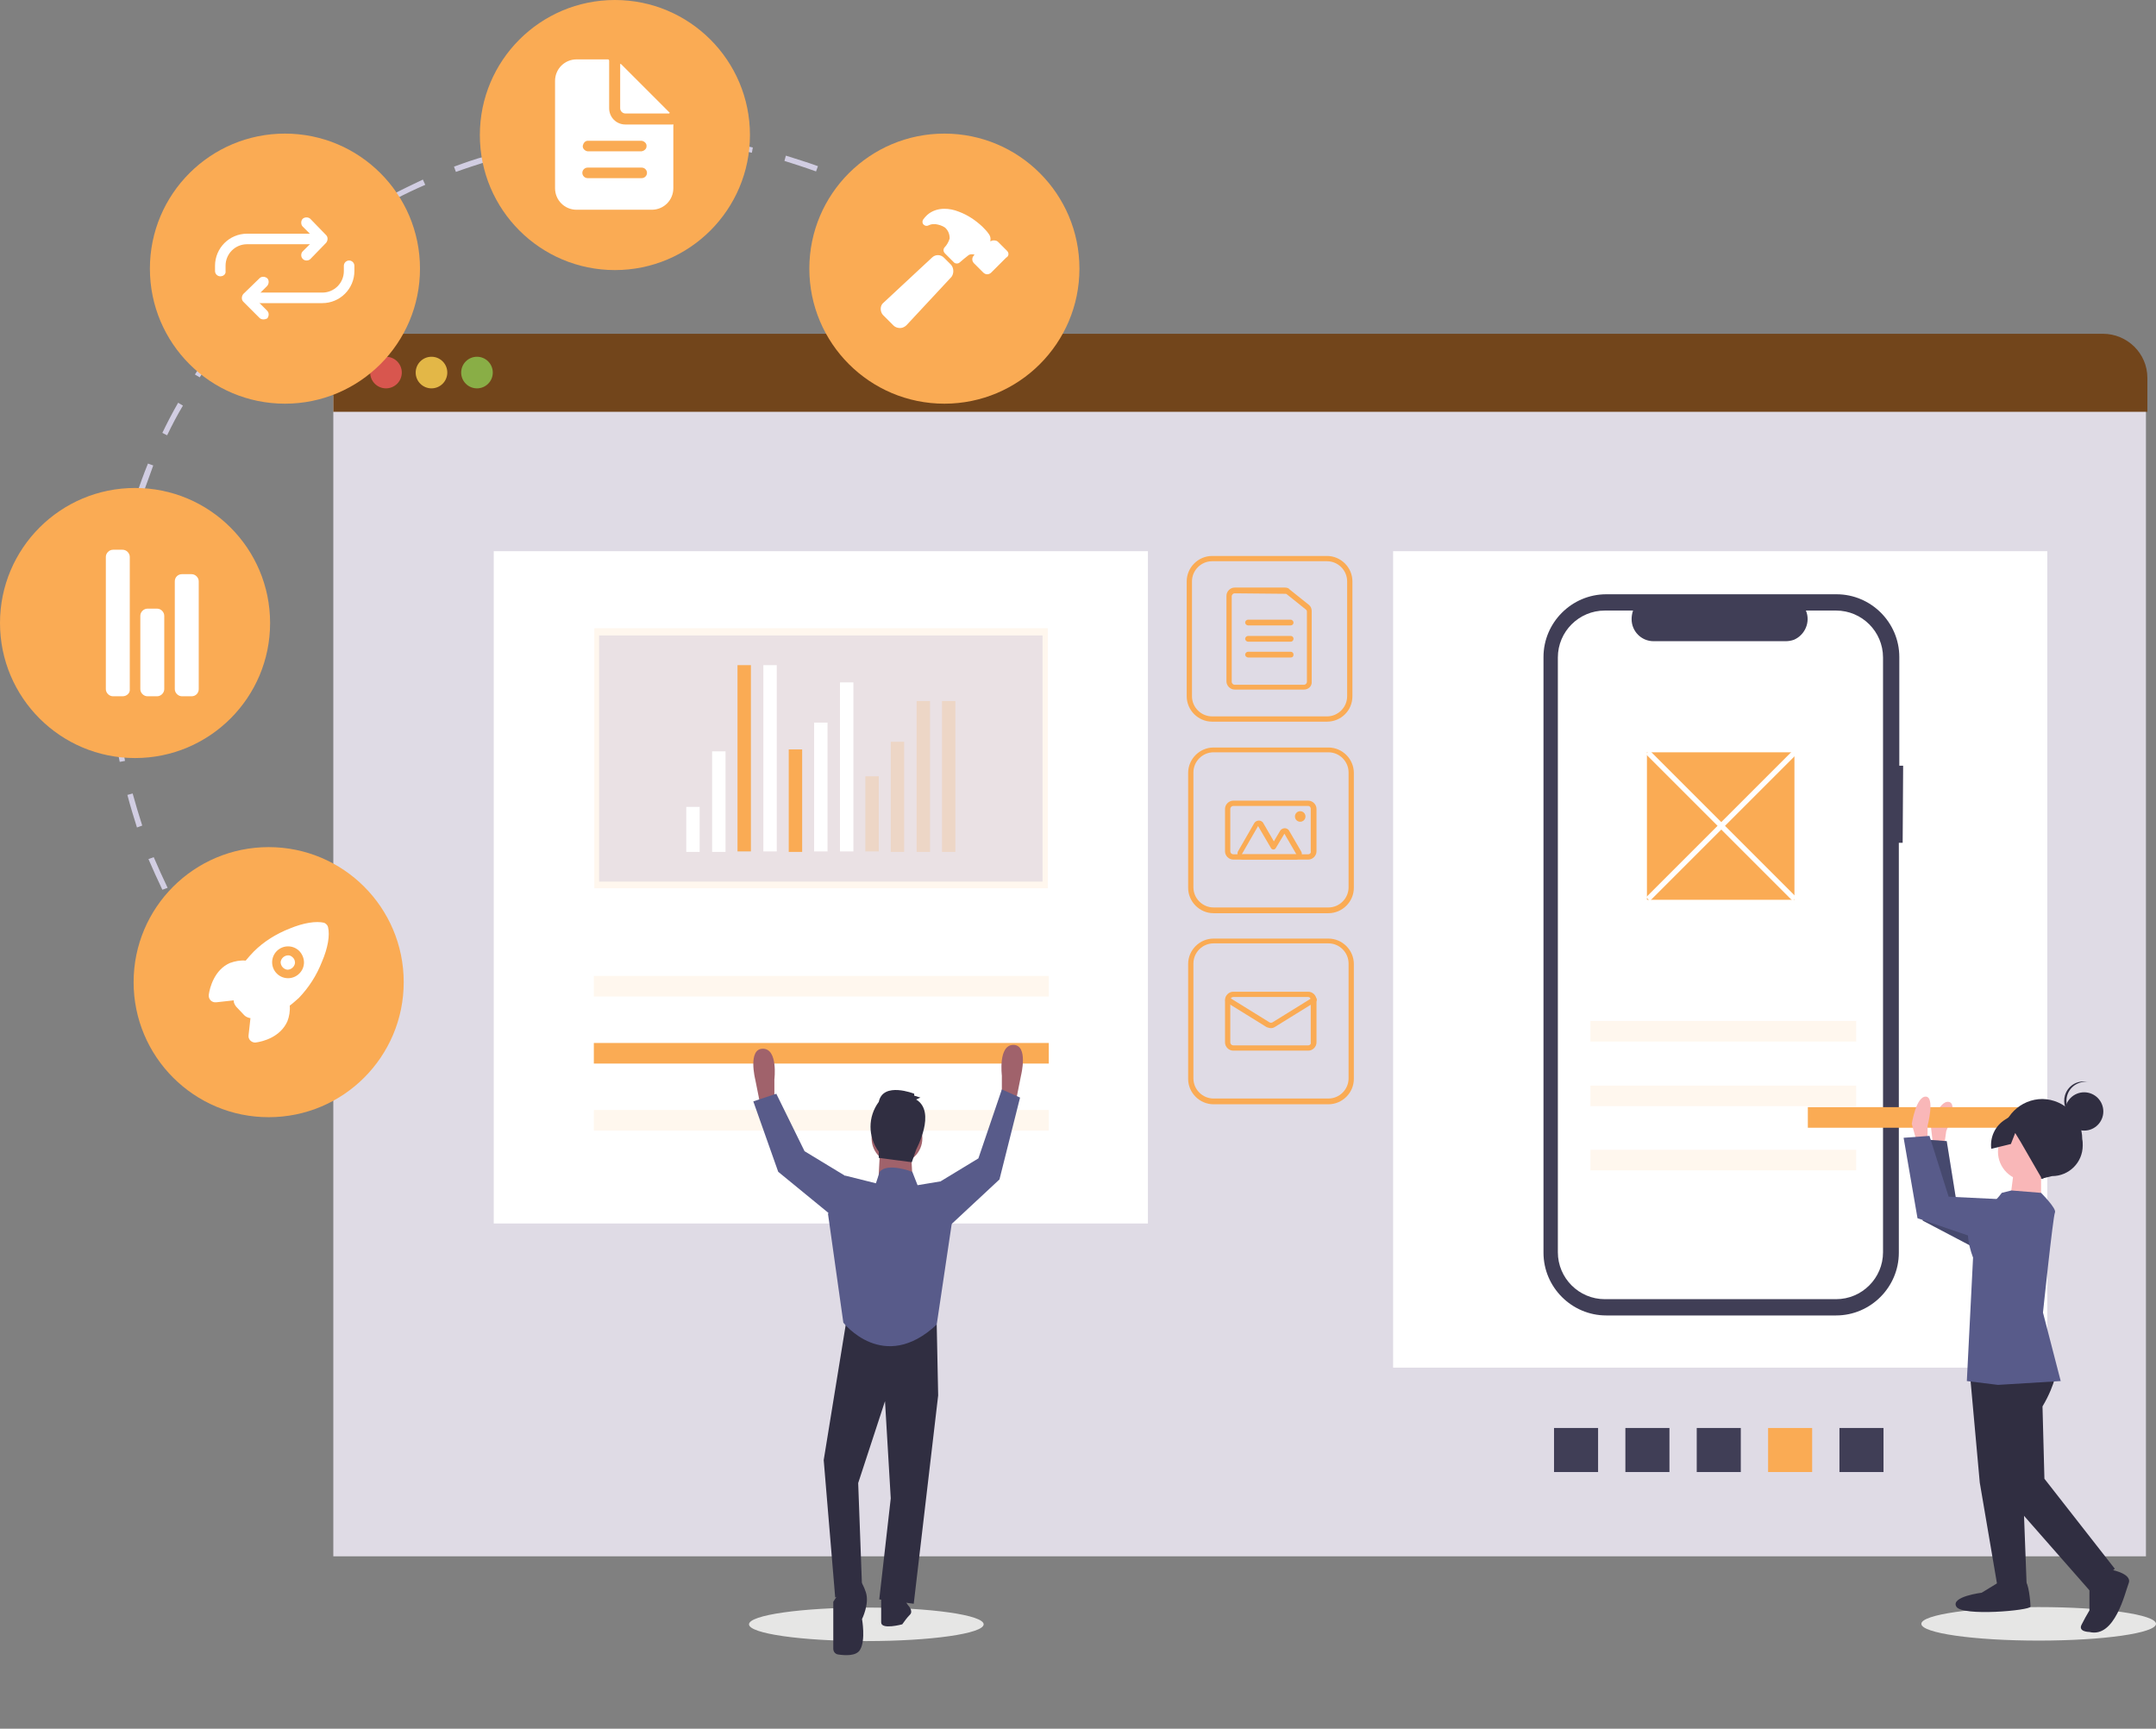 <?xml version="1.0" encoding="utf-8"?>
<!-- Generator: Adobe Illustrator 24.0.1, SVG Export Plug-In . SVG Version: 6.00 Build 0)  -->
<svg version="1.1" id="Layer_1" xmlns="http://www.w3.org/2000/svg" xmlns:xlink="http://www.w3.org/1999/xlink" x="0px" y="0px"
	 viewBox="0 0 450.2 361" style="enable-background:new 0 0 450.2 361;" xml:space="preserve">
<rect x="0" y="0" width="450.2" height="361" fill="#808080" stroke="none"/>
<style type="text/css">
	.st0{fill:#D1CDE2;}
	.st1{fill:#DFDBE5;}
	.st2{fill:#FFFFFF;}
	.st3{fill:#E6E6E5;}
	.st4{fill:#403E56;}
	.st5{opacity:0.1;fill:#FAAB54;enable-background:new    ;}
	.st6{fill:#FAAB54;}
	.st7{fill:#A0626B;}
	.st8{fill:#302E41;}
	.st9{fill:#585B8A;}
	.st10{fill:#F9B7B8;}
	.st11{opacity:0.2;fill:#010101;enable-background:new    ;}
	.st12{fill:#72451B;}
	.st13{opacity:0.8;fill:#F15A5B;enable-background:new    ;}
	.st14{opacity:0.8;fill:#FFD353;enable-background:new    ;}
	.st15{opacity:0.8;fill:#8EC851;enable-background:new    ;}
	.st16{opacity:0.2;fill:#9787C0;enable-background:new    ;}
	.st17{fill:#DFE3EE;}
	.st18{opacity:0.2;fill:#FAAB54;enable-background:new    ;}
</style>
<title>medium</title>
<g id="Layer_2_1_">
	<g id="Layer_1-2">
		<path class="st0" d="M133,248c-1.2,0-2.3,0-3.5-0.1v-1.2c1.1,0,2.3,0.1,3.5,0.1s2.3,0,3.5-0.1v1.2C135.4,248,134.2,248,133,248z
			 M122.5,247.5c-2.3-0.2-4.7-0.5-7-0.9l0.2-1.2c2.3,0.4,4.6,0.7,6.9,0.9L122.5,247.5z M143.6,247.5l-0.1-1.2
			c2.3-0.2,4.6-0.5,6.9-0.9l0.2,1.2C148.2,247,145.9,247.3,143.6,247.5L143.6,247.5z M108.6,245.3c-2.3-0.5-4.6-1.1-6.8-1.8l0.3-1.1
			c2.2,0.7,4.5,1.2,6.7,1.8L108.6,245.3z M157.5,245.3l-0.3-1.1c2.3-0.5,4.5-1.1,6.8-1.8l0.3,1.1
			C162.1,244.2,159.8,244.8,157.5,245.3z M95.1,241.3c-2.2-0.8-4.4-1.7-6.5-2.6l0.5-1.1c2.1,0.9,4.3,1.8,6.5,2.6L95.1,241.3z
			 M171,241.3l-0.4-1.1c2.2-0.8,4.3-1.7,6.4-2.6l0.5,1.1C175.4,239.5,173.2,240.4,171,241.3L171,241.3z M82.2,235.6
			c-2.1-1.1-4.1-2.2-6.1-3.5l0.6-1c2,1.2,4,2.4,6.1,3.4L82.2,235.6z M183.9,235.6l-0.6-1c2.1-1.1,4.1-2.2,6.1-3.4l0.6,1
			c-2,1.1-4.1,2.2-6.1,3.3V235.6z M70.1,228.2c-1.9-1.3-3.8-2.8-5.7-4.2l0.7-0.9c1.8,1.4,3.7,2.9,5.6,4.2L70.1,228.2z M195.9,228.2
			l-0.7-1c1.9-1.3,3.8-2.7,5.6-4.2l0.7,0.9C199.7,225.4,197.8,226.9,195.9,228.2L195.9,228.2z M59.1,219.4c-1.7-1.6-3.4-3.2-5.1-4.9
			l0.8-0.8c1.6,1.7,3.3,3.3,5,4.9L59.1,219.4z M206.9,219.4l-0.8-0.9c1.7-1.6,3.4-3.2,5-4.9l0.8,0.8
			C210.3,216.2,208.6,217.8,206.9,219.4L206.9,219.4z M49.3,209.3c-1.5-1.8-3-3.6-4.4-5.5l0.9-0.7c1.4,1.9,2.8,3.7,4.3,5.4
			L49.3,209.3z M216.7,209.3l-0.9-0.8c1.5-1.8,3-3.6,4.4-5.4l0.9,0.7C219.7,205.7,218.2,207.5,216.7,209.3z M40.8,198.1
			c-1.3-2-2.5-4-3.7-6l1-0.6c1.1,2,2.4,4,3.6,5.9L40.8,198.1z M225.1,198l-1-0.6c1.3-1.9,2.5-4,3.6-6l1,0.6
			C227.6,193.9,226.4,196,225.1,198L225.1,198z M33.9,185.8c-1-2.1-2-4.3-2.9-6.4l1.1-0.4c0.9,2.1,1.9,4.3,2.9,6.4L33.9,185.8z
			 M232.1,185.7l-1-0.5c1-2.1,2-4.2,2.8-6.4l1.1,0.4C234.1,181.4,233.1,183.6,232.1,185.7L232.1,185.7z M28.6,172.8
			c-0.7-2.2-1.4-4.5-2-6.8l1.1-0.3c0.6,2.2,1.3,4.5,2,6.7L28.6,172.8z M237.4,172.7l-1.1-0.4c0.7-2.2,1.4-4.4,2-6.7l1.1,0.3
			C238.8,168.1,238.1,170.4,237.4,172.7L237.4,172.7z M25,159.1c-0.5-2.3-0.8-4.6-1.1-6.9L25,152c0.3,2.3,0.7,4.6,1.1,6.9L25,159.1z
			 M240.9,159l-1.1-0.2c0.4-2.3,0.8-4.6,1.1-6.9l1.2,0.1C241.8,154.4,241.4,156.7,240.9,159L240.9,159z M23.2,145.2
			c-0.1-2.3-0.2-4.7-0.2-7.1h1.2c0,2.3,0.1,4.7,0.2,7L23.2,145.2z M242.7,145l-1.2-0.1c0.1-2.3,0.2-4.6,0.2-7v-0.2h1.2v0.3
			C242.9,140.4,242.9,142.7,242.7,145z M24.4,131.2l-1.2-0.1c0.1-2.3,0.4-4.7,0.7-7l1.2,0.2C24.8,126.5,24.5,128.9,24.4,131.2z
			 M241.5,130.8c-0.1-2.3-0.4-4.7-0.7-6.9l1.2-0.2c0.3,2.3,0.5,4.7,0.7,7L241.5,130.8z M26.1,117.3l-1.1-0.2c0.4-2.3,1-4.6,1.5-6.9
			l1.1,0.3C27.1,112.8,26.6,115.1,26.1,117.3z M239.7,117c-0.4-2.3-1-4.6-1.6-6.8l1.1-0.3c0.6,2.3,1.1,4.6,1.6,6.9L239.7,117z
			 M29.6,103.8l-1.1-0.4c0.7-2.2,1.5-4.4,2.4-6.6l1.1,0.4C31.2,99.4,30.4,101.7,29.6,103.8z M236.2,103.5c-0.7-2.2-1.6-4.4-2.4-6.5
			l1.1-0.4c0.9,2.2,1.7,4.4,2.4,6.6L236.2,103.5z M34.9,90.9l-1-0.5c1-2.1,2.1-4.2,3.3-6.3l1,0.6C37,86.7,35.9,88.8,34.9,90.9z
			 M230.9,90.6c-1-2.1-2.1-4.2-3.2-6.2l1-0.6c1.2,2,2.3,4.1,3.3,6.2L230.9,90.6z M41.7,78.8l-1-0.6c1.3-2,2.6-3.9,4-5.8l0.9,0.7
			C44.3,74.9,43,76.8,41.7,78.8z M224,78.5c-1.3-1.9-2.6-3.8-4-5.7l0.9-0.7c1.4,1.9,2.8,3.8,4,5.8L224,78.5z M50,67.6l-0.9-0.8
			c1.5-1.8,3.1-3.5,4.7-5.2l0.8,0.8C53.1,64.1,51.5,65.8,50,67.6L50,67.6z M215.7,67.3c-1.5-1.8-3.1-3.5-4.7-5.2l0.8-0.8
			c1.6,1.7,3.2,3.4,4.8,5.2L215.7,67.3z M59.7,57.5L59,56.7c1.7-1.6,3.5-3.1,5.4-4.6L65,53C63.2,54.5,61.5,56,59.7,57.5z M206,57.3
			c-1.7-1.5-3.5-3.1-5.3-4.5l0.7-0.9c1.8,1.5,3.6,3,5.4,4.6L206,57.3z M70.6,48.8l-0.7-1c1.9-1.3,3.9-2.6,5.9-3.9l0.6,1
			C74.5,46.2,72.5,47.5,70.6,48.8z M195.1,48.7c-1.9-1.3-3.9-2.6-5.9-3.8l0.6-1c2,1.2,4,2.5,5.9,3.8L195.1,48.7z M82.5,41.6l-0.5-1
			c2.1-1.1,4.2-2.1,6.3-3.1l0.5,1.1C86.7,39.5,84.6,40.5,82.5,41.6z M183.1,41.4c-2-1.1-4.2-2.1-6.3-3l0.5-1.1c2.1,0.9,4.3,2,6.4,3
			L183.1,41.4z M95.2,35.9l-0.4-1.1c2.2-0.8,4.4-1.6,6.7-2.2l0.3,1.1C99.6,34.4,97.4,35.1,95.2,35.9z M170.4,35.8
			c-2.2-0.8-4.4-1.5-6.6-2.2l0.3-1.1c2.2,0.7,4.5,1.4,6.7,2.2L170.4,35.8z M108.6,32l-0.3-1.1c2.3-0.5,4.6-1,6.9-1.4l0.2,1.1
			C113.1,31,110.8,31.4,108.6,32z M157,31.9c-2.2-0.5-4.6-1-6.9-1.3l0.2-1.1c2.3,0.4,4.6,0.8,6.9,1.3L157,31.9z M122.3,29.7
			l-0.1-1.2c2.3-0.2,4.7-0.4,7-0.5v1.2C126.9,29.3,124.6,29.5,122.3,29.7L122.3,29.7z M143.2,29.7c-2.3-0.2-4.6-0.4-7-0.4v-1.2
			c2.3,0.1,4.7,0.2,7,0.4V29.7z"/>
		<rect x="69.6" y="82.6" class="st1" width="378.5" height="242.4"/>
		<rect x="103.1" y="115.1" class="st2" width="136.6" height="140.4"/>
		<rect x="290.9" y="115.1" class="st2" width="136.6" height="170.5"/>
		<ellipse class="st3" cx="425.7" cy="339.1" rx="24.5" ry="3.5"/>
		<ellipse class="st3" cx="180.9" cy="339.2" rx="24.5" ry="3.5"/>
		<path class="st4" d="M397.4,159.9h-0.8v-22.7c0-7.2-5.9-13.1-13.1-13.1c0,0,0,0,0,0h-48.1c-7.2,0-13.1,5.9-13.1,13.1l0,0v124.4
			c0,7.2,5.9,13.1,13.1,13.1h48c7.2,0,13.1-5.9,13.1-13.1c0,0,0,0,0,0l0,0V176h0.8L397.4,159.9z"/>
		<path class="st2" d="M383.4,127.5h-6.3c1,2.4-0.2,5.1-2.5,6.1c0,0,0,0,0,0c-0.6,0.2-1.1,0.3-1.8,0.3h-27.5c-2.6,0-4.6-2.1-4.6-4.6
			c0-0.6,0.1-1.2,0.3-1.8h-5.9c-5.4,0-9.8,4.4-9.8,9.8l0,0v124.2c0,5.4,4.4,9.8,9.8,9.8h48.3c5.4,0,9.8-4.4,9.8-9.8l0,0V137.3
			C393.2,131.9,388.8,127.5,383.4,127.5z"/>
		<rect x="124" y="203.8" class="st5" width="95" height="4.3"/>
		<rect x="124" y="217.8" class="st6" width="95" height="4.3"/>
		<rect x="124" y="231.8" class="st5" width="95" height="4.3"/>
		<rect x="332.1" y="213.2" class="st5" width="55.5" height="4.3"/>
		<rect x="332.1" y="226.7" class="st5" width="55.5" height="4.3"/>
		<rect x="332.1" y="240.1" class="st5" width="55.5" height="4.3"/>
		<rect x="384.1" y="298.2" class="st4" width="9.2" height="9.2"/>
		<rect x="369.2" y="298.2" class="st6" width="9.2" height="9.2"/>
		<rect x="354.3" y="298.2" class="st4" width="9.2" height="9.2"/>
		<rect x="339.4" y="298.2" class="st4" width="9.2" height="9.2"/>
		<rect x="324.5" y="298.2" class="st4" width="9.2" height="9.2"/>
		<rect x="343.9" y="157.1" class="st6" width="30.8" height="30.8"/>
		<path class="st7" d="M159.3,230.6l-0.4,0.8l-1.2-6c0,0-1.6-6.4,1.6-6.4s2.4,6.4,2.4,6.4v4.4L159.3,230.6z"/>
		<path class="st7" d="M211.6,229.8l0.4,0.8l1.2-6c0,0,1.6-6.4-1.6-6.4s-2.4,6.4-2.4,6.4v4.4L211.6,229.8z"/>
		<polygon class="st8" points="176.8,275.4 172,304.9 174.4,333.6 180,331.3 179.2,309.7 184.8,292.6 186,312.9 183.6,334 
			190.8,334.9 195.9,291.4 195.6,276.6 		"/>
		<path class="st8" d="M176.8,330.1l-2.8,4.4v9.8c0,0.6,0.4,1.1,1,1.2c1.4,0.2,3.8,0.4,4.6-1c1.2-2,0.4-6.4,0.4-6.4s1.6-3.2,0.8-5.6
			s-1.6-2.8-1.6-2.8L176.8,330.1z"/>
		<path class="st8" d="M188.8,334l0.8,1.2c0,0,1.2,1.2,0.4,2c-0.6,0.6-1.1,1.3-1.6,2c0,0-4.4,1.2-4.4-0.4v-5.2L188.8,334z"/>
		<circle class="st7" cx="187.3" cy="237.7" r="5.3"/>
		<polygon class="st7" points="183.8,239.4 183.4,246.9 190.6,247.3 190.2,239.8 		"/>
		<path class="st9" d="M191.6,247.5l-1.1-2.8c0,0-5.2-2-6.8,0l-0.8,2.4l-6.4-1.6l-3.6,8l3.2,22.7c0,0,8.4,10.8,19.5,0.4l3.2-21.5
			l-2.4-8.4L191.6,247.5z"/>
		<polygon class="st9" points="195.6,248.3 196.4,246.7 204.3,241.9 209.2,227.5 213,229.2 208.7,246.3 197.1,257.1 		"/>
		<polygon class="st9" points="177.2,246.3 176.4,245.5 168,240.4 162.1,228.4 157.3,230 162.5,244.7 175.2,255.1 		"/>
		<path class="st8" d="M191.3,229.6l0.9-0.4l-1.3-0.4v-0.4c0,0-6.5-2.6-7.4,1.7c-2.3,3.1-2.3,7.3,0,10.4v1.3l6.9,0.9l0.9-2.6
			C191.3,240,195.6,232.2,191.3,229.6z"/>
		<rect x="124.1" y="131.2" class="st5" width="94.7" height="54.3"/>
		<path class="st10" d="M406,239l0.4-2.8c0,0,2.6-5.8,0.5-6.1s-3.7,5.2-3.7,5.2l0.7,5.9L406,239z"/>
		<polygon class="st9" points="426.7,255.1 408.6,251.4 406.5,238.3 401.2,237.9 401.5,254.9 417.1,263.1 		"/>
		<polygon class="st11" points="426.7,255.1 408.6,251.4 406.5,238.3 401.2,237.9 401.5,254.9 417.1,263.1 		"/>
		<rect x="377.5" y="231.2" class="st6" width="55.5" height="4.3"/>
		<path class="st10" d="M402.5,238v-2.9c0,0,1.6-6.1-0.4-6.1s-2.9,5.7-2.9,5.7l1.6,5.7L402.5,238z"/>
		<path class="st8" d="M426,246.2l2.5-0.6c3.5,0,6.4-2.8,6.4-6.4c0,0,0,0,0,0c0-0.4,0-0.9-0.1-1.3l0,0c0-4.6-3.7-8.3-8.3-8.4
			c0,0,0,0,0,0l0,0c-4.6,0-8.4,3.7-8.4,8.3c0,0,0,0,0,0.1l0,0c-1,3.5,1,7.2,4.5,8.2C423.7,246.5,424.9,246.5,426,246.2z"/>
		<polygon class="st8" points="411.4,287.5 413.4,309.6 417.1,331.3 423.2,331.3 422.4,310.1 419.2,284.3 		"/>
		<path class="st8" d="M417.9,330.1l-4.1,2.5c0,0-6.5,0.8-5.3,2.9s15.5,0.8,15.5,0s-0.4-5.3-1.2-5.3L417.9,330.1z"/>
		<path class="st8" d="M429.5,285.6c0,0-0.1,3.2-3,8.1l0.4,15.1l14.7,18.8l-5.3,4.5l-18-20.5l-4.5-24.5l5.7-5.7L429.5,285.6z"/>
		<path class="st8" d="M440.4,327.7c0,0,4.9,0.8,4.1,2.9s-2.9,11.5-8.2,10.2c0,0-2.5,0-1.6-1.6c0.5-1,1-1.9,1.6-2.9V331L440.4,327.7
			z"/>
		<circle class="st10" cx="423.3" cy="240.5" r="6.1"/>
		<polygon class="st10" points="426.2,244.6 426.2,251.6 419.6,251.6 420.5,244.6 		"/>
		<path class="st9" d="M418,249.1l2-0.5l6.2,0.5c0,0,3.3,3.3,2.9,4.1s-2.5,20.9-2.5,20.9l3.7,14.3l-13.1,0.8l-6.5-0.8l1.3-25.8
			c0,0-2.9-7,0.8-9C414.8,252.5,416.6,251,418,249.1z"/>
		<polygon class="st9" points="425.4,250.8 406.9,249.9 402.9,237.2 397.5,237.6 400.4,254.4 417.1,260.1 		"/>
		<circle class="st8" cx="435.2" cy="232.1" r="4"/>
		<path class="st8" d="M431.5,229.9c0-2.2,1.7-3.9,3.9-4c0.3,0,0.5,0,0.8,0.1c-2.1-0.6-4.3,0.5-5,2.7c-0.5,1.7,0.1,3.5,1.6,4.5
			c0.3,0.1,0.6,0.2,0.9,0.3C432.4,232.8,431.5,231.4,431.5,229.9z"/>
		<path class="st8" d="M428.1,232.2l-5.3-1l-4.1,2.6c-2.1,1.3-3.2,3.7-2.9,6.1l4.1-1l0.9-2.3l1.1,1.8l4.5,7.8l4.5-2.4l2.9-4.5
			L428.1,232.2z"/>
		
			<rect x="358.9" y="150.7" transform="matrix(0.707 -0.707 0.707 0.707 -16.632 304.66)" class="st2" width="1.1" height="43.4"/>
		
			<rect x="337.8" y="171.9" transform="matrix(0.707 -0.707 0.707 0.707 -16.627 304.658)" class="st2" width="43.4" height="1.1"/>
		<path class="st12" d="M448.4,78.9V86H69.6v-7.1c0-5.1,4.1-9.2,9.2-9.2h0h360.3C444.2,69.7,448.4,73.8,448.4,78.9
			C448.4,78.9,448.4,78.9,448.4,78.9z"/>
		<circle class="st13" cx="80.6" cy="77.8" r="3.3"/>
		<circle class="st14" cx="90.1" cy="77.8" r="3.3"/>
		<circle class="st15" cx="99.6" cy="77.8" r="3.3"/>
		<rect x="125.1" y="132.7" class="st16" width="92.6" height="51.4"/>
		<rect x="143.3" y="168.5" class="st2" width="2.8" height="9.4"/>
		<rect x="148.7" y="156.9" class="st2" width="2.8" height="21"/>
		<rect x="154" y="146.4" class="st17" width="2.8" height="31.5"/>
		<rect x="159.4" y="138.9" class="st2" width="2.8" height="38.9"/>
		<rect x="154" y="138.9" class="st6" width="2.8" height="38.9"/>
		<rect x="164.7" y="156.5" class="st6" width="2.8" height="21.4"/>
		<rect x="170" y="150.9" class="st2" width="2.8" height="26.9"/>
		<rect x="175.4" y="142.5" class="st2" width="2.8" height="35.3"/>
		<rect x="180.7" y="162.1" class="st18" width="2.8" height="15.7"/>
		<rect x="186" y="154.9" class="st18" width="2.8" height="23"/>
		<rect x="191.4" y="146.4" class="st18" width="2.8" height="31.5"/>
		<rect x="196.7" y="146.4" class="st18" width="2.8" height="31.5"/>
		<path class="st6" d="M277.1,150.7h-24c-2.9,0-5.3-2.4-5.3-5.3v-24c0-2.9,2.4-5.3,5.3-5.3h24c2.9,0,5.3,2.4,5.3,5.3v24
			C282.4,148.4,280,150.7,277.1,150.7z M253.1,117.2c-2.3,0-4.2,1.9-4.2,4.2v24c0,2.3,1.9,4.2,4.2,4.2h24c2.3,0,4.2-1.9,4.2-4.2v-24
			c0-2.3-1.9-4.2-4.2-4.2L253.1,117.2z"/>
		<path class="st6" d="M272.3,144h-14.5c-0.9,0-1.7-0.8-1.7-1.7v-17.9c0-0.9,0.8-1.7,1.7-1.7h10.5c0.4,0,0.8,0.1,1,0.4l4,3.2
			c0.4,0.3,0.6,0.8,0.6,1.3v14.7C274,143.3,273.2,144,272.3,144z M257.8,123.9c-0.3,0-0.6,0.3-0.6,0.6v17.9c0,0.3,0.3,0.6,0.6,0.6
			h14.5c0.3,0,0.6-0.3,0.6-0.6v-14.7c0-0.2-0.1-0.3-0.2-0.4l-4-3.2c-0.1-0.1-0.2-0.1-0.4-0.1L257.8,123.9z"/>
		<path class="st6" d="M269.5,130.6h-8.9c-0.3,0-0.6-0.3-0.6-0.6c0-0.3,0.3-0.6,0.6-0.6h8.9c0.3,0,0.6,0.3,0.6,0.6
			C270.1,130.4,269.8,130.6,269.5,130.6z"/>
		<path class="st6" d="M269.5,134h-8.9c-0.3,0-0.6-0.3-0.6-0.6c0-0.3,0.3-0.6,0.6-0.6h8.9c0.3,0,0.6,0.2,0.6,0.6
			C270.1,133.7,269.9,134,269.5,134C269.5,134,269.5,134,269.5,134z"/>
		<path class="st6" d="M269.5,137.3h-8.9c-0.3,0-0.6-0.3-0.6-0.6c0-0.3,0.3-0.6,0.6-0.6h8.9c0.3,0,0.6,0.2,0.6,0.6
			C270.1,137.1,269.9,137.3,269.5,137.3C269.5,137.3,269.5,137.3,269.5,137.3z"/>
		<path class="st6" d="M277.4,230.6h-24c-2.9,0-5.3-2.4-5.3-5.3v-24c0-2.9,2.4-5.3,5.3-5.3h24c2.9,0,5.3,2.4,5.3,5.3v24
			C282.7,228.2,280.3,230.6,277.4,230.6z M253.4,197c-2.3,0-4.2,1.9-4.2,4.2l0,0v24c0,2.3,1.9,4.2,4.2,4.2l0,0h24
			c2.3,0,4.2-1.9,4.2-4.2v-24c0-2.3-1.9-4.2-4.2-4.2H253.4z"/>
		<path class="st6" d="M273.2,219.4h-15.7c-0.9,0-1.7-0.8-1.7-1.7v-8.9c0-0.9,0.8-1.7,1.7-1.7h15.7c0.9,0,1.7,0.8,1.7,1.7v8.9
			C274.9,218.6,274.1,219.4,273.2,219.4z M257.5,208.2c-0.3,0-0.6,0.3-0.6,0.6v8.9c0,0.3,0.3,0.6,0.6,0.6h15.7
			c0.3,0,0.6-0.3,0.5-0.6v-8.9c0-0.3-0.2-0.6-0.5-0.6H257.5z"/>
		<path class="st6" d="M265.4,214.7c-0.3,0-0.6-0.1-0.9-0.2l-8.4-5.2c-0.3-0.2-0.3-0.5-0.1-0.8c0.2-0.2,0.5-0.3,0.7-0.2l8.4,5.2
			c0.2,0.1,0.4,0.1,0.6,0l8.4-5.2c0.3-0.1,0.6,0,0.8,0.2c0.1,0.3,0.1,0.6-0.2,0.7l-8.4,5.2C266,214.6,265.7,214.7,265.4,214.7z"/>
		<path class="st6" d="M277.4,190.7h-24c-2.9,0-5.3-2.4-5.3-5.3v-24c0-2.9,2.4-5.3,5.3-5.3h24c2.9,0,5.3,2.4,5.3,5.3v24
			C282.7,188.3,280.3,190.7,277.4,190.7z M253.4,157.1c-2.3,0-4.2,1.9-4.2,4.2l0,0v24c0,2.3,1.9,4.2,4.2,4.2c0,0,0,0,0,0h24
			c2.3,0,4.2-1.9,4.2-4.2l0,0v-24c0-2.3-1.9-4.2-4.2-4.2H253.4z"/>
		<path class="st6" d="M273.2,179.5h-15.7c-0.9,0-1.7-0.8-1.7-1.7v-8.9c0-0.9,0.8-1.7,1.7-1.7h15.7c0.9,0,1.7,0.8,1.7,1.7v8.9
			C274.9,178.7,274.1,179.5,273.2,179.5z M257.5,168.3c-0.3,0-0.6,0.3-0.6,0.6v8.9c0,0.3,0.3,0.6,0.6,0.6h15.7
			c0.3,0,0.6-0.3,0.5-0.6v-8.9c0-0.3-0.2-0.6-0.5-0.6H257.5z"/>
		<path class="st6" d="M270.7,179.5h-11.2c-0.6,0-1.1-0.5-1.1-1.1c0-0.2,0-0.4,0.1-0.6l3.4-5.9c0.3-0.5,1-0.7,1.5-0.4
			c0.2,0.1,0.3,0.2,0.4,0.4l2.2,3.8l1.3-2.2c0.3-0.5,1-0.7,1.5-0.4c0,0,0,0,0,0c0.2,0.1,0.3,0.2,0.4,0.4l2.5,4.3
			c0.3,0.5,0.1,1.2-0.4,1.5c0,0,0,0,0,0C271,179.4,270.8,179.5,270.7,179.5L270.7,179.5z M270.7,178.4L270.7,178.4l-2.5-4.3l-1.8,3
			c-0.1,0.2-0.3,0.3-0.5,0.3l0,0c-0.2,0-0.4-0.1-0.5-0.3l-2.7-4.6l-3.4,5.9L270.7,178.4z"/>
		<circle class="st6" cx="271.5" cy="170.5" r="1.1"/>
		<circle class="st6" cx="128.4" cy="28.2" r="28.2"/>
		<path class="st2" d="M140.4,26h-9.8c-1.9,0-3.4-1.5-3.4-3.4v0v-9.9c0-0.2-0.1-0.3-0.3-0.3h-6.5c-2.5,0-4.5,2-4.5,4.5c0,0,0,0,0,0
			v22.4c0,2.5,2,4.5,4.5,4.5c0,0,0,0,0,0h15.7c2.5,0,4.5-2,4.5-4.5c0,0,0,0,0,0l0,0V26.2C140.7,26.1,140.6,25.9,140.4,26L140.4,26z
			 M134,37.2h-11.3c-0.6,0-1.1-0.5-1.1-1.1c0-0.6,0.5-1.1,1.1-1.1H134c0.6,0,1.1,0.5,1.1,1.1C135.1,36.7,134.6,37.2,134,37.2z
			 M134,31.6h-11.3c-0.6-0.1-1.1-0.6-1-1.2c0.1-0.5,0.5-1,1-1H134c0.6,0.1,1.1,0.6,1,1.2C135,31.1,134.5,31.5,134,31.6z"/>
		<path class="st2" d="M139.8,23.5l-10.1-10.1c-0.1-0.1-0.1-0.1-0.2,0c0,0,0,0.1,0,0.1v9.1c0,0.6,0.5,1.1,1.1,1.1h9.1
			c0.1,0,0.1-0.1,0.1-0.1C139.9,23.5,139.9,23.5,139.8,23.5L139.8,23.5z"/>
		<circle class="st6" cx="56.1" cy="205.1" r="28.2"/>
		<path class="st2" d="M60.2,199.5c-0.8,0-1.5,0.6-1.6,1.4c0,0.8,0.6,1.5,1.4,1.6c0.8,0,1.5-0.6,1.6-1.4c0-0.4-0.1-0.8-0.4-1.1
			C60.9,199.7,60.6,199.5,60.2,199.5z"/>
		<path class="st2" d="M68.5,193.6L68.5,193.6c-0.1-0.4-0.4-0.7-0.8-0.9c-1.7-0.4-4.3,0-7.2,1.2c-2.8,1.1-5.4,2.7-7.5,4.8
			c-0.6,0.6-1.1,1.2-1.7,1.9c-1.1-0.1-2.2,0.1-3.3,0.5c-3.2,1.4-4.2,5.1-4.4,6.6c-0.1,0.8,0.4,1.5,1.2,1.6c0.1,0,0.3,0,0.4,0l0,0
			l3.6-0.4c0,0,0,0.1,0,0.1c0,0.4,0.2,0.8,0.5,1.2l1.7,1.8c0.3,0.3,0.7,0.5,1.2,0.6h0.1l-0.4,3.6l0,0c-0.1,0.8,0.5,1.4,1.2,1.5
			c0,0,0,0,0,0h0.1c0.1,0,0.2,0,0.2,0c1.5-0.2,5.1-1.1,6.6-4.4c0.4-1,0.6-2.2,0.5-3.3c0.7-0.5,1.3-1.1,1.9-1.6
			c2.1-2.2,3.7-4.7,4.8-7.5C68.5,197.9,68.9,195.3,68.5,193.6z M62.5,203.3c-1.3,1.3-3.4,1.3-4.7,0c-1.3-1.3-1.3-3.4,0-4.7
			s3.4-1.3,4.7,0c0,0,0,0,0,0l0,0C63.8,200,63.8,202,62.5,203.3L62.5,203.3L62.5,203.3z"/>
		<circle class="st6" cx="28.2" cy="130.1" r="28.2"/>
		<path class="st2" d="M32.8,145.4h-2c-0.8,0-1.5-0.7-1.5-1.5l0,0v-15.3c0-0.8,0.7-1.5,1.5-1.5h2c0.8,0,1.5,0.7,1.5,1.5l0,0v15.3
			C34.3,144.7,33.6,145.4,32.8,145.4L32.8,145.4z"/>
		<path class="st2" d="M40,145.4h-2c-0.8,0-1.5-0.7-1.5-1.5c0,0,0,0,0,0l0,0v-22.5c0-0.9,0.7-1.5,1.5-1.5l0,0h2
			c0.8,0,1.5,0.7,1.5,1.5c0,0,0,0,0,0v22.5C41.5,144.7,40.9,145.4,40,145.4C40,145.4,40,145.4,40,145.4z"/>
		<path class="st2" d="M25.6,145.4h-2c-0.8,0-1.5-0.7-1.5-1.5l0,0v-27.6c0-0.8,0.7-1.5,1.5-1.5h2c0.8,0,1.5,0.7,1.5,1.5v27.6
			C27.2,144.7,26.5,145.4,25.6,145.4z"/>
		<circle class="st6" cx="59.5" cy="56.1" r="28.2"/>
		<path class="st2" d="M64,54.4c-0.6,0-1.1-0.5-1.1-1.1c0-0.3,0.1-0.6,0.3-0.8l2.6-2.6l-2.6-2.6c-0.4-0.4-0.4-1.2,0-1.6
			c0.4-0.4,1.2-0.4,1.6,0l0,0l3.3,3.4c0.4,0.4,0.4,1.1,0,1.6c0,0,0,0,0,0l0,0l-3.3,3.4C64.6,54.3,64.3,54.4,64,54.4z"/>
		<path class="st2" d="M46,57.7c-0.6,0-1.1-0.5-1.1-1.1l0,0v-1.1c0-3.7,3-6.7,6.7-6.7h14.6c0.6,0,1.1,0.5,1.1,1.1l0,0
			c0,0.6-0.5,1.1-1.1,1.1c0,0,0,0,0,0H51.6c-2.5,0-4.5,2-4.5,4.5v1.1C47.2,57.2,46.7,57.7,46,57.7C46,57.7,46,57.7,46,57.7z"/>
		<path class="st2" d="M55,66.7c-0.3,0-0.6-0.1-0.8-0.3L50.8,63c-0.4-0.4-0.4-1.1,0-1.6c0,0,0,0,0,0l0,0l3.4-3.3
			c0.4-0.4,1.1-0.4,1.6,0c0,0,0,0,0,0c0.4,0.4,0.4,1.1,0,1.6l-2.6,2.6l2.6,2.6c0.4,0.4,0.4,1.1,0,1.6C55.6,66.6,55.3,66.7,55,66.7z"
			/>
		<path class="st2" d="M52.8,63.3c-0.6,0.1-1.2-0.4-1.2-1c-0.1-0.6,0.4-1.2,1-1.2c0.1,0,0.1,0,0.2,0h14.5c2.5,0,4.5-2,4.5-4.5v-1.1
			c0-0.6,0.5-1.1,1.1-1.1c0.6,0,1.1,0.5,1.1,1.1v1.1c0,3.7-3,6.7-6.7,6.7L52.8,63.3z"/>
		<circle class="st6" cx="197.2" cy="56.1" r="28.2"/>
		<path class="st2" d="M198.6,55.3l-1.5-1.5c-0.7-0.7-1.8-0.7-2.5,0c0,0,0,0,0,0l-10.1,9.4c-0.4,0.3-0.6,0.8-0.6,1.3
			c0,0.5,0.2,1,0.5,1.3l2.2,2.2l0,0c0.3,0.3,0.8,0.5,1.3,0.5h0.1c0.5,0,1-0.3,1.3-0.6l9.4-10.1C199.2,57.1,199.2,56,198.6,55.3
			L198.6,55.3z"/>
		<path class="st2" d="M210.3,52.4L210.3,52.4l-1.9-1.9c-0.2-0.2-0.5-0.3-0.9-0.3c-0.3,0-0.5,0.1-0.7,0.2c0,0,0,0,0-0.1
			c0.1-0.5,0-1-0.3-1.4c-0.4-0.6-0.9-1.1-1.4-1.6l0,0c-1.4-1.3-3-2.4-4.9-3.1c-1-0.4-2-0.6-3-0.6c-1.3,0-2.6,0.4-3.6,1.3
			c-0.3,0.3-0.6,0.6-0.8,0.9c-0.3,0.4-0.2,1,0.2,1.2c0.2,0.2,0.6,0.2,0.8,0.1c0.2-0.1,0.3-0.1,0.5-0.2c0.3-0.1,0.7-0.1,1-0.1
			c0.7,0.1,1.4,0.3,2,0.7c0.7,0.6,1,1.4,1,2.3c-0.2,0.7-0.6,1.4-1.1,1.9c-0.3,0.4-0.2,0.9,0.1,1.2l1.9,1.9c0.3,0.3,0.9,0.3,1.2,0
			c0.6-0.5,1.4-1.2,1.7-1.4c0.2-0.2,0.5-0.3,0.8-0.3c0.2,0,0.4,0,0.6,0.1l0,0l-0.1,0.1l0,0c-0.5,0.5-0.5,1.2,0,1.7c0,0,0,0,0,0l0,0
			l1.9,1.9c0.5,0.5,1.2,0.5,1.7,0l3.1-3.1l0,0C210.7,53.5,210.7,52.8,210.3,52.4z"/>
	</g>
</g>
</svg>

